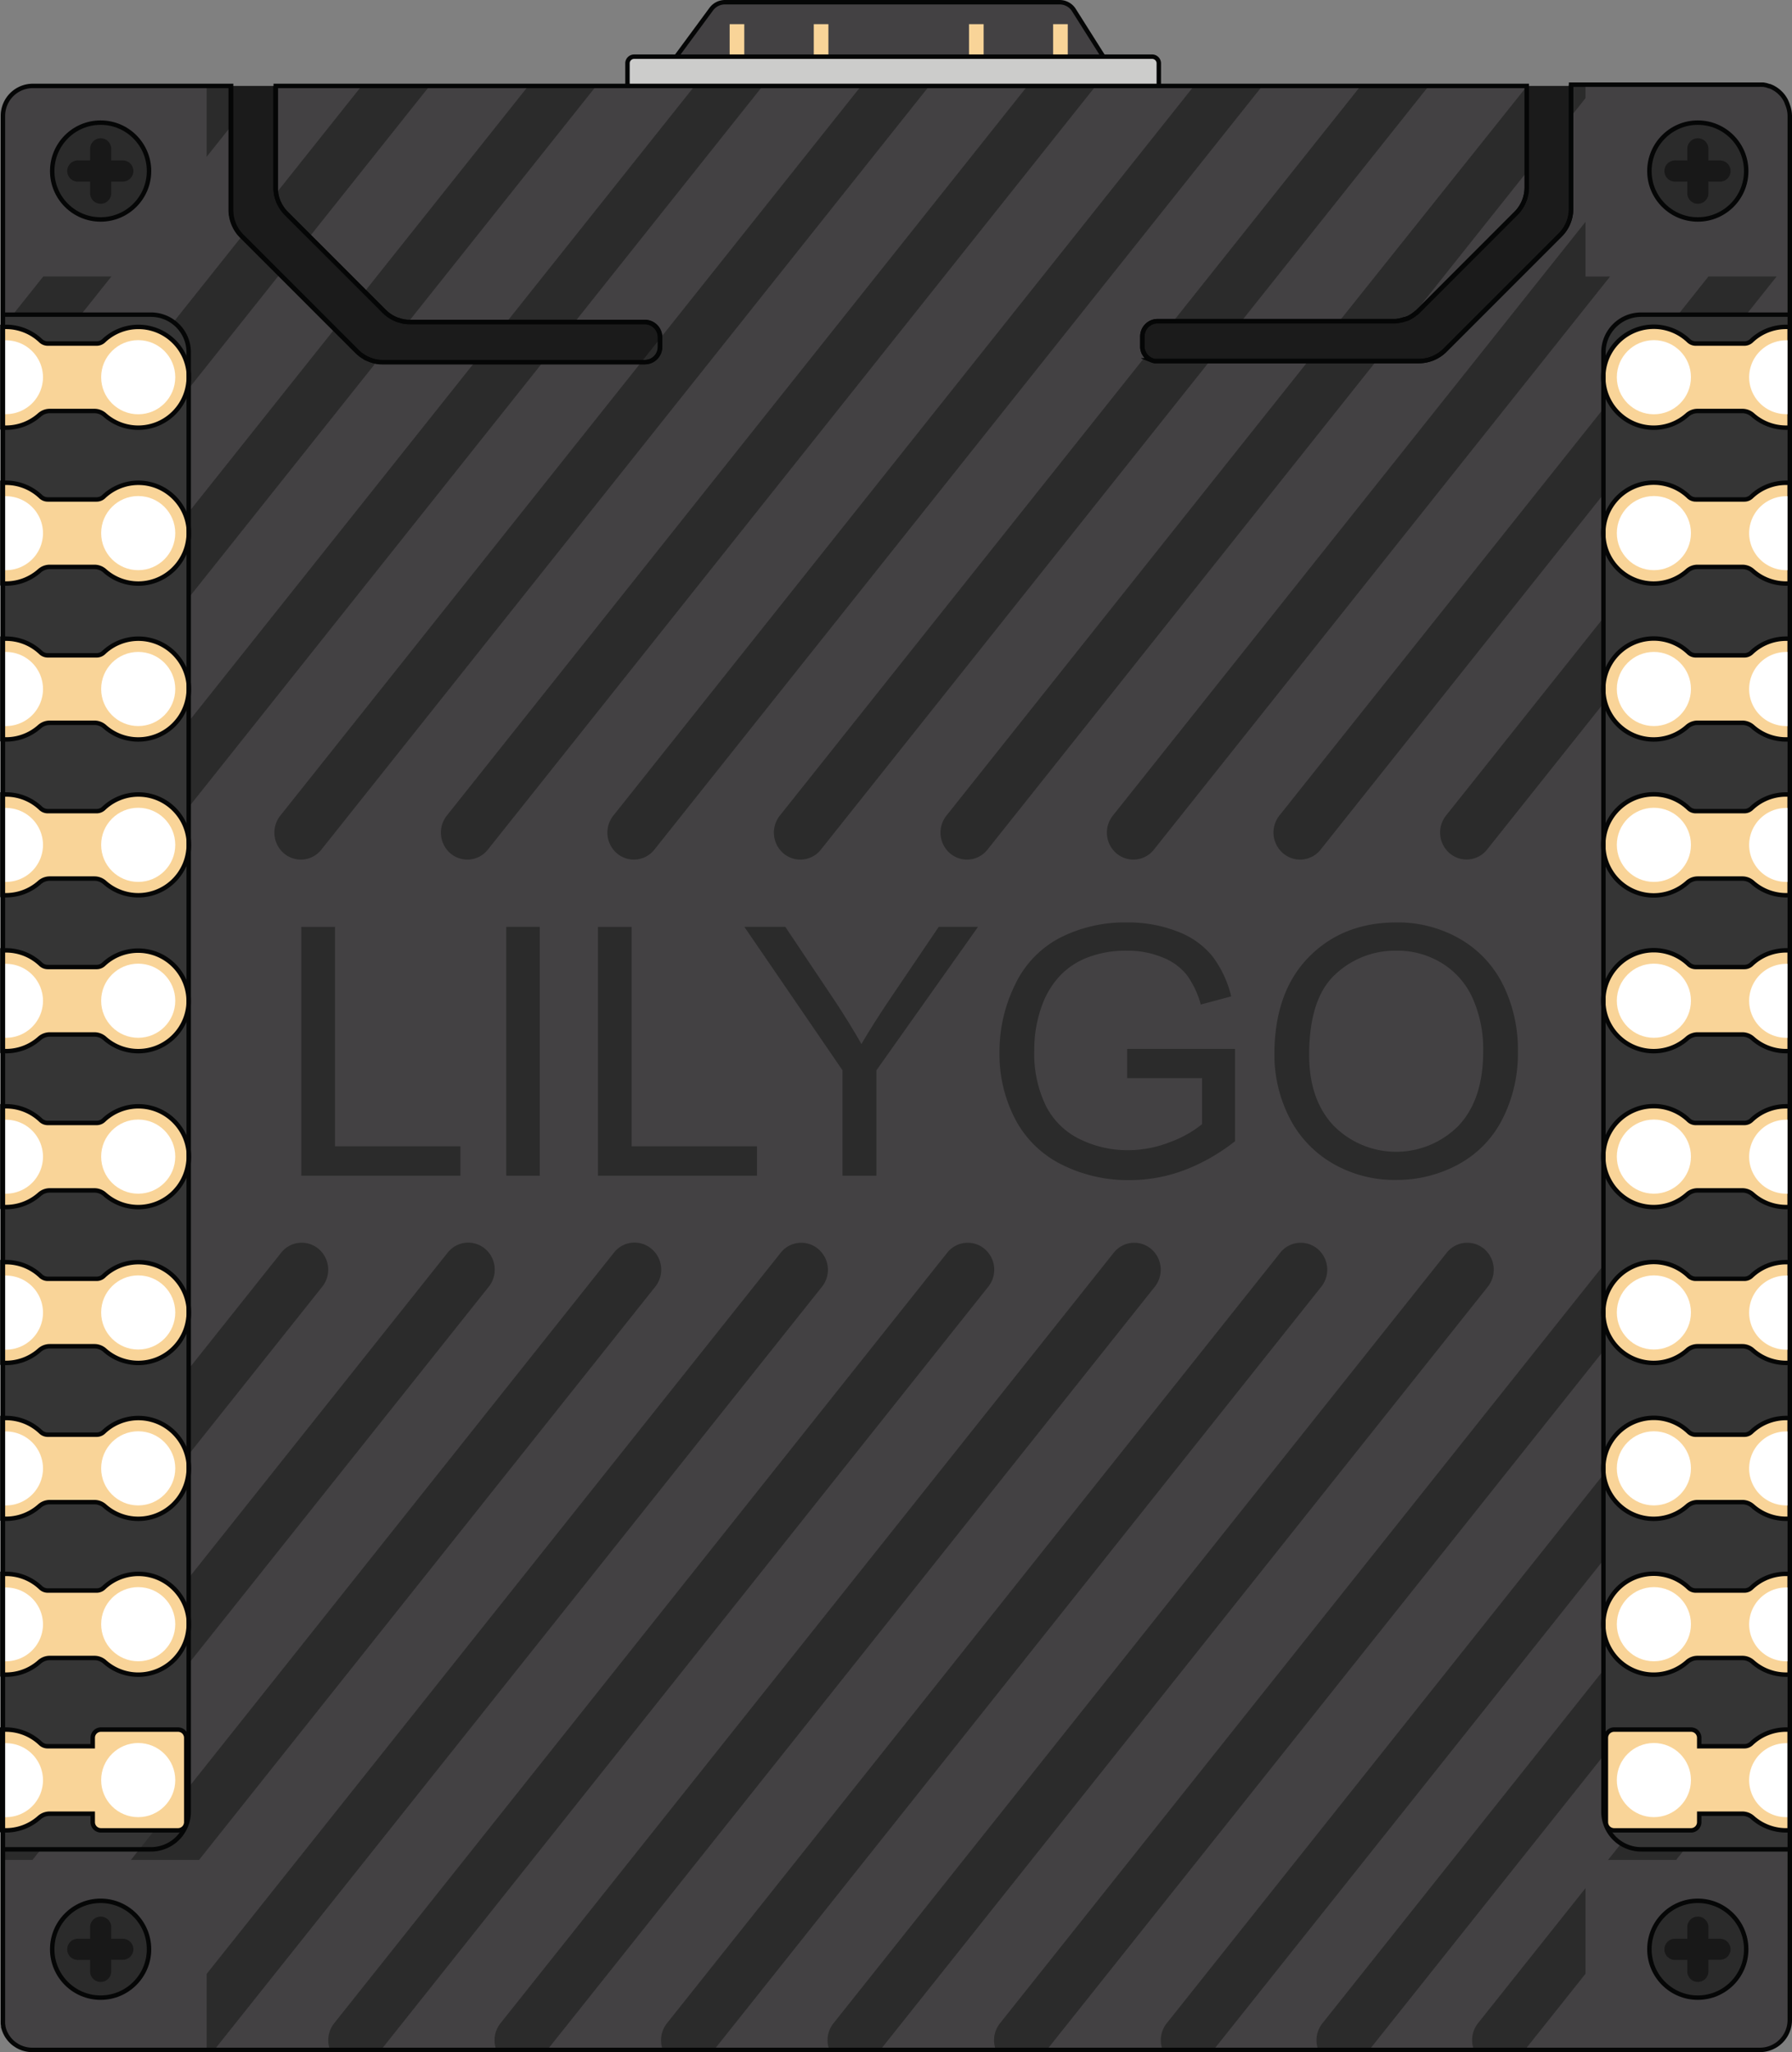 <svg xmlns="http://www.w3.org/2000/svg" viewBox="270.22 240.95 404.28 462.85">
  <rect x="270.22" y="240.95" width="404.28" height="462.85" fill="#808080" stroke="none"/>
  <defs><style>
    .cls-1 {
      fill: #1b1b1b;
    }
    .cls-2 {
      fill: #434143;
    }
    .cls-3 {
      fill: #353535;
    }
    .cls-4 {
      fill: #2b2b2b;
    }
    .cls-5 {
      fill: #f9d498;
    }
    .cls-6 {
      fill: #fff;
    }
    .cls-7 {
      fill: none;
      stroke: #050606;
      stroke-miterlimit: 10;
    }
    .cls-8 {
      fill: #181818;
    }
    .cls-9 {
      fill: #cccccb;
    }
    </style></defs><g id="Layer_2" data-name="Layer 2"><rect
      class="cls-1"
      x="312.24"
      y="260.33"
      width="312.56"
      height="442.97"
    ></rect><path
      class="cls-2"
      d="M674,267.08V696.56a6.75,6.75,0,0,1-6.75,6.74H277.51a6.62,6.62,0,0,1-1.95-.29,3.57,3.57,0,0,1-.46-.16,5.87,5.87,0,0,1-1.46-.78,3,3,0,0,1-.42-.31,4.17,4.17,0,0,1-.38-.34,5.77,5.77,0,0,1-.42-.44l0,0a3.25,3.25,0,0,1-.23-.29,3.43,3.43,0,0,1-.24-.33h0a3.15,3.15,0,0,1-.3-.48,1.71,1.71,0,0,1-.12-.23,2.7,2.7,0,0,1-.17-.34,2.44,2.44,0,0,1-.1-.24c-.05-.13-.1-.26-.14-.39a2,2,0,0,1-.07-.23c0-.13-.07-.27-.1-.41a1.55,1.55,0,0,1,0-.21,3.11,3.11,0,0,1-.07-.44,2.64,2.64,0,0,1,0-.28,1.64,1.64,0,0,1,0-.22,2.81,2.81,0,0,1,0-.29V267.08a6.75,6.75,0,0,1,6.75-6.75h44.73v28a8.34,8.34,0,0,0,2.44,5.9l21,21,5,5a7.1,7.1,0,0,0,.71.63,5.09,5.09,0,0,0,.47.34l.19.13c.14.09.28.18.43.26a8.16,8.16,0,0,0,2.06.83l.61.13h0l.56.08H356q.33,0,.66,0h59.05a3.44,3.44,0,0,0,3.44-3.44V317a3.44,3.44,0,0,0-3.44-3.44H362.22a4.62,4.62,0,0,1-.65-.07h0q-.31,0-.63-.12a6.29,6.29,0,0,1-.62-.17l-.34-.11-.1,0-.36-.14-.51-.24-.18-.1a5.45,5.45,0,0,1-.66-.39,6.26,6.26,0,0,1-.66-.49,8,8,0,0,1-.61-.55l-22.07-22.07a6.89,6.89,0,0,1-.62-.7,6.55,6.55,0,0,1-.39-.53l-.06-.09c-.11-.16-.21-.34-.31-.51s-.1-.17-.14-.26a5.59,5.59,0,0,1-.38-.87,6.69,6.69,0,0,1-.31-1,5.35,5.35,0,0,1-.11-.55v-.06c0-.22-.06-.44-.08-.66s0-.45,0-.68V260.33H614.66v22.86a8.31,8.31,0,0,1-2.45,5.9l-22.06,22.07a5.22,5.22,0,0,1-.43.39l-.05,0-.32.26a4.29,4.29,0,0,1-.55.4h0c-.16.1-.31.2-.47.28s-.22.13-.34.18l0,0-.12.06-.11.05-.07,0-.35.15-.08,0-.12,0-.38.13-.64.17-.56.1h0a4.6,4.6,0,0,1-.52.06c-.23,0-.45,0-.68,0H531.38a3.44,3.44,0,0,0-3.44,3.44v2.19c0,.12,0,.24,0,.35a3.55,3.55,0,0,0,.08.47,1.7,1.7,0,0,0,.1.32.09.09,0,0,0,0,.05,1.42,1.42,0,0,0,.08.18s0,.11.08.17a.91.91,0,0,0,.09.17,2.05,2.05,0,0,0,.24.36h0a.94.94,0,0,0,.09.12.52.52,0,0,0,.1.11,2.72,2.72,0,0,0,.39.37l.23.17a4.08,4.08,0,0,0,.58.32h0l.19.07a1.58,1.58,0,0,0,.31.09l.23.05.23,0,.35,0h59a8.36,8.36,0,0,0,5.9-2.44l26-26a8.31,8.31,0,0,0,2.45-5.9v-28h42.44a4.58,4.58,0,0,1,.53,0l.35,0a1.19,1.19,0,0,1,.32.05,3,3,0,0,1,.52.11l.57.18a.17.17,0,0,1,.1,0l.37.16a2.6,2.6,0,0,1,.34.16.72.72,0,0,1,.19.11,4.09,4.09,0,0,1,.48.29,5.2,5.2,0,0,1,.47.35l.09.06.44.41c.15.15.3.31.44.48a5,5,0,0,1,.39.52q.15.22.3.48a.27.27,0,0,0,.06.1c.06.12.12.25.17.38a3.79,3.79,0,0,1,.18.42,3.57,3.57,0,0,1,.16.46A6.82,6.82,0,0,1,674,267.08Z"
    ></path><path
      class="cls-3"
      d="M270.76,658.06h33.53a8.5,8.5,0,0,0,8.5-8.5V320.42a8.5,8.5,0,0,0-8.5-8.5H270.76"
    ></path><path
      class="cls-3"
      d="M674,658.06H640.46a8.51,8.51,0,0,1-8.5-8.5V320.42a8.5,8.5,0,0,1,8.5-8.5H674"
    ></path><path
      class="cls-4"
      d="M632,380.26v19.3l-26.29,33a5.89,5.89,0,0,1-8.39.89,6.16,6.16,0,0,1-.87-8.56Z"
    ></path><path
      class="cls-4"
      d="M558.84,424.91,632,333.07v19.31l-63.85,80.2a5.89,5.89,0,0,1-8.39.89A6.17,6.17,0,0,1,558.84,424.91Z"
    ></path><polygon
      class="cls-4"
      points="671.03 303.31 664.17 311.92 648.8 311.92 655.65 303.31 671.03 303.31"
    ></polygon><path
      class="cls-4"
      d="M633.46,303.31,530.54,432.58a5.89,5.89,0,0,1-8.39.89,6.16,6.16,0,0,1-.87-8.56L627.91,291v12.32Z"
    ></path><path
      class="cls-4"
      d="M565.12,322.67h15.36L493,432.58a5.89,5.89,0,0,1-8.39.89,6.16,6.16,0,0,1-.87-8.56Z"
    ></path><path
      class="cls-4"
      d="M614.66,260.44v19.3l-25.88,32.52h0c-.16.1-.31.2-.47.28s-.22.13-.34.18l0,0-.12.06-.11.05-.07,0-.35.15-.08,0-.12,0-.38.13-.64.17-.56.1h0a4.6,4.6,0,0,1-.52.06c-.23,0-.45,0-.68,0H572.34Z"
    ></path><polygon
      class="cls-4"
      points="627.91 260.33 627.91 263.09 624.8 267 624.8 260.33 627.91 260.33"
    ></polygon><path
      class="cls-4"
      d="M531.38,322.67h11.54L455.41,432.58a5.89,5.89,0,0,1-8.39.89,6.16,6.16,0,0,1-.87-8.56L528.64,321.3h0a.94.94,0,0,0,.09.12.52.52,0,0,0,.1.11,2.72,2.72,0,0,0,.39.37l.23.17a4.08,4.08,0,0,0,.58.32h0l.19.07a1.58,1.58,0,0,0,.31.09l.23.05.23,0Z"
    ></path><polygon
      class="cls-4"
      points="592.55 260.33 550.14 313.6 534.77 313.6 577.19 260.33 592.55 260.33"
    ></polygon><path
      class="cls-4"
      d="M555,260.33,417.85,432.58a5.89,5.89,0,0,1-8.39.89,6.16,6.16,0,0,1-.87-8.56l131-164.58Z"
    ></path><path
      class="cls-4"
      d="M517.42,260.33,380.28,432.58a5.89,5.89,0,0,1-8.39.89,6.18,6.18,0,0,1-.87-8.56l131-164.58Z"
    ></path><path
      class="cls-4"
      d="M479.86,260.33,342.72,432.58a5.89,5.89,0,0,1-8.39.89,6.16,6.16,0,0,1-.87-8.56l81.4-102.24,4.24-5.33,45.39-57Z"
    ></path><polygon
      class="cls-4"
      points="377.29 322.67 392.66 322.67 312.79 423 312.79 403.68 377.29 322.67"
    ></polygon><polygon
      class="cls-4"
      points="442.29 260.33 399.88 313.6 384.51 313.6 426.93 260.33 442.29 260.33"
    ></polygon><path
      class="cls-4"
      d="M355.18,322.55h0l-42.41,53.26v-19.3l32.89-41.31,5,5a7.1,7.1,0,0,0,.71.63,5.09,5.09,0,0,0,.47.34l.19.13a3.78,3.78,0,0,0,.43.26,8.16,8.16,0,0,0,2.06.83Z"
    ></path><path
      class="cls-4"
      d="M404.73,260.33l-42.4,53.26h-.11a4.62,4.62,0,0,1-.65-.07h0q-.31,0-.63-.12a6.29,6.29,0,0,1-.62-.17l-.34-.11-.1,0-.36-.14-.51-.24-.18-.1a5.45,5.45,0,0,1-.66-.39,6.26,6.26,0,0,1-.66-.49,8,8,0,0,1-.61-.55l-4.45-4.45,36.92-46.38Z"
    ></path><path
      class="cls-4"
      d="M324.75,294.27l8.56,8.56-20.52,25.78v-8.19a8.45,8.45,0,0,0-3.43-6.82Z"
    ></path><path
      class="cls-4"
      d="M367.14,260.33l-27.07,34-5.25-5.25a6.89,6.89,0,0,1-.62-.7,6.55,6.55,0,0,1-.39-.53l-.06-.09c-.11-.16-.21-.34-.31-.51s-.1-.17-.14-.26a5.59,5.59,0,0,1-.38-.87,6.69,6.69,0,0,1-.31-1,5.35,5.35,0,0,1-.11-.55v0l19.29-24.22Z"
    ></path><polygon
      class="cls-4"
      points="279.98 303.31 295.35 303.31 288.49 311.92 273.12 311.92 279.98 303.31"
    ></polygon><polygon
      class="cls-4"
      points="322.24 260.33 322.24 269.53 316.84 276.31 316.84 260.33 322.24 260.33"
    ></polygon><path
      class="cls-4"
      d="M632,573.46v19.31L544,703.3h-11.5a6.14,6.14,0,0,1,.93-6Z"
    ></path><path
      class="cls-4"
      d="M632,617.6v19.3l-52.87,66.4h-11.5a6.14,6.14,0,0,1,.93-6Z"
    ></path><path
      class="cls-4"
      d="M603.66,697.28l24.25-30.46v19.31L614.24,703.3h-11.5A6.16,6.16,0,0,1,603.66,697.28Z"
    ></path><path
      class="cls-4"
      d="M650.26,658.06l-1.9,2.39H633l2.95-3.7a8.45,8.45,0,0,0,4.53,1.31Z"
    ></path><path
      class="cls-4"
      d="M632,526.28v19.3L506.38,703.3h-11.5a6.18,6.18,0,0,1,.93-6Z"
    ></path><path
      class="cls-4"
      d="M607.21,527.33a6.17,6.17,0,0,1-1.33,3.83L468.82,703.3h-11.5a6.14,6.14,0,0,1,.93-6L596.61,523.49a5.9,5.9,0,0,1,8.4-.88A6.1,6.1,0,0,1,607.21,527.33Z"
    ></path><path
      class="cls-4"
      d="M569.65,527.33a6.14,6.14,0,0,1-1.34,3.83l-137,172.14H419.75a6.18,6.18,0,0,1,.93-6L559.05,523.49a5.89,5.89,0,0,1,8.39-.88A6.11,6.11,0,0,1,569.65,527.33Z"
    ></path><path
      class="cls-4"
      d="M532.08,527.33a6.17,6.17,0,0,1-1.33,3.83L393.69,703.3h-11.5a6.14,6.14,0,0,1,.93-6L521.49,523.49a5.89,5.89,0,0,1,8.39-.88A6.1,6.1,0,0,1,532.08,527.33Z"
    ></path><path
      class="cls-4"
      d="M494.52,527.33a6.14,6.14,0,0,1-1.34,3.83l-137,172.14h-11.5a6.16,6.16,0,0,1,.92-6L483.92,523.49a5.89,5.89,0,0,1,8.39-.88A6.11,6.11,0,0,1,494.52,527.33Z"
    ></path><path
      class="cls-4"
      d="M457,527.33a6.17,6.17,0,0,1-1.33,3.83L318.56,703.3h-1.72V686.16L446.36,523.49a5.89,5.89,0,0,1,8.39-.88A6.1,6.1,0,0,1,457,527.33Z"
    ></path><path
      class="cls-4"
      d="M419.39,527.33a6.14,6.14,0,0,1-1.34,3.83L315.12,660.45H299.75l109-137a5.89,5.89,0,0,1,8.39-.88A6.11,6.11,0,0,1,419.39,527.33Z"
    ></path><polygon
      class="cls-4"
      points="279.45 658.06 277.55 660.45 270.76 660.45 270.76 658.06 279.45 658.06"
    ></polygon><path
      class="cls-4"
      d="M381.83,527.33a6.14,6.14,0,0,1-1.34,3.83l-67.7,85v-19.3l58.44-73.4a5.89,5.89,0,0,1,8.39-.88A6.11,6.11,0,0,1,381.83,527.33Z"
    ></path><path
      class="cls-4"
      d="M344.26,527.33a6.14,6.14,0,0,1-1.34,3.83L312.79,569v-19.3l20.87-26.22a5.89,5.89,0,0,1,8.39-.88A6.11,6.11,0,0,1,344.26,527.33Z"
    ></path><path
      class="cls-2"
      d="M422.78,253.73,430.69,243a3.83,3.83,0,0,1,3.07-1.55h75.52a3.8,3.8,0,0,1,3.22,1.78l6.64,10.51"
    ></path><path
      class="cls-5"
      d="M312.71,327.38a11.38,11.38,0,0,1-18.86,7.16,3.51,3.51,0,0,0-2.33-.89H281.45a3.51,3.51,0,0,0-2.33.89,11.36,11.36,0,0,1-8.36,2.84v-22.7c.27,0,.53,0,.8,0a11.35,11.35,0,0,1,7.86,3.14,2.31,2.31,0,0,0,1.6.62H292a2.31,2.31,0,0,0,1.6-.62,11.39,11.39,0,0,1,19.16,9.59Z"
    ></path><circle class="cls-6" cx="301.4" cy="326.03" r="8.36"></circle><path
      class="cls-7"
      d="M312.71,327.38a11.38,11.38,0,0,1-18.86,7.16,3.51,3.51,0,0,0-2.33-.89H281.45a3.51,3.51,0,0,0-2.33.89,11.36,11.36,0,0,1-8.36,2.84v-22.7c.27,0,.53,0,.8,0a11.35,11.35,0,0,1,7.86,3.14,2.31,2.31,0,0,0,1.6.62H292a2.31,2.31,0,0,0,1.6-.62,11.39,11.39,0,0,1,19.16,9.59Z"
    ></path><path
      class="cls-6"
      d="M279.92,326a8.36,8.36,0,0,1-8.36,8.36,7,7,0,0,1-.8,0V317.71a7,7,0,0,1,.8,0A8.36,8.36,0,0,1,279.92,326Z"
    ></path><path
      class="cls-5"
      d="M312.71,362.54a11.38,11.38,0,0,1-18.86,7.16,3.51,3.51,0,0,0-2.33-.89H281.45a3.51,3.51,0,0,0-2.33.89,11.36,11.36,0,0,1-8.36,2.84v-22.7c.27,0,.53,0,.8,0a11.35,11.35,0,0,1,7.86,3.14,2.31,2.31,0,0,0,1.6.62H292a2.31,2.31,0,0,0,1.6-.62,11.39,11.39,0,0,1,19.16,9.59Z"
    ></path><circle class="cls-6" cx="301.4" cy="361.19" r="8.36"></circle><path
      class="cls-7"
      d="M312.71,362.54a11.38,11.38,0,0,1-18.86,7.16,3.51,3.51,0,0,0-2.33-.89H281.45a3.51,3.51,0,0,0-2.33.89,11.36,11.36,0,0,1-8.36,2.84v-22.7c.27,0,.53,0,.8,0a11.35,11.35,0,0,1,7.86,3.14,2.31,2.31,0,0,0,1.6.62H292a2.31,2.31,0,0,0,1.6-.62,11.39,11.39,0,0,1,19.16,9.59Z"
    ></path><path
      class="cls-6"
      d="M279.92,361.19a8.36,8.36,0,0,1-8.36,8.36,7,7,0,0,1-.8,0V352.87a7,7,0,0,1,.8,0A8.36,8.36,0,0,1,279.92,361.19Z"
    ></path><path
      class="cls-5"
      d="M312.71,397.7a11.38,11.38,0,0,1-18.86,7.16,3.51,3.51,0,0,0-2.33-.89H281.45a3.51,3.51,0,0,0-2.33.89,11.36,11.36,0,0,1-8.36,2.84V385c.27,0,.53,0,.8,0a11.35,11.35,0,0,1,7.86,3.14,2.31,2.31,0,0,0,1.6.62H292a2.31,2.31,0,0,0,1.6-.62,11.39,11.39,0,0,1,19.16,9.59Z"
    ></path><circle class="cls-6" cx="301.4" cy="396.35" r="8.36"></circle><path
      class="cls-7"
      d="M312.71,397.7a11.38,11.38,0,0,1-18.86,7.16,3.51,3.51,0,0,0-2.33-.89H281.45a3.51,3.51,0,0,0-2.33.89,11.36,11.36,0,0,1-8.36,2.84V385c.27,0,.53,0,.8,0a11.35,11.35,0,0,1,7.86,3.14,2.31,2.31,0,0,0,1.6.62H292a2.31,2.31,0,0,0,1.6-.62,11.39,11.39,0,0,1,19.16,9.59Z"
    ></path><path
      class="cls-6"
      d="M279.92,396.35a8.36,8.36,0,0,1-8.36,8.36,7,7,0,0,1-.8,0V388a7,7,0,0,1,.8,0A8.36,8.36,0,0,1,279.92,396.35Z"
    ></path><path
      class="cls-5"
      d="M312.71,432.85A11.38,11.38,0,0,1,293.85,440a3.51,3.51,0,0,0-2.33-.89H281.45a3.51,3.51,0,0,0-2.33.89,11.36,11.36,0,0,1-8.36,2.84v-22.7c.27,0,.53,0,.8,0a11.35,11.35,0,0,1,7.86,3.14,2.31,2.31,0,0,0,1.6.62H292a2.31,2.31,0,0,0,1.6-.62,11.39,11.39,0,0,1,19.16,9.59Z"
    ></path><circle class="cls-6" cx="301.4" cy="431.5" r="8.36"></circle><path
      class="cls-7"
      d="M312.71,432.85A11.38,11.38,0,0,1,293.85,440a3.51,3.51,0,0,0-2.33-.89H281.45a3.51,3.51,0,0,0-2.33.89,11.36,11.36,0,0,1-8.36,2.84v-22.7c.27,0,.53,0,.8,0a11.35,11.35,0,0,1,7.86,3.14,2.31,2.31,0,0,0,1.6.62H292a2.31,2.31,0,0,0,1.6-.62,11.39,11.39,0,0,1,19.16,9.59Z"
    ></path><path
      class="cls-6"
      d="M279.92,431.5a8.36,8.36,0,0,1-8.36,8.36,7,7,0,0,1-.8,0V423.18a7,7,0,0,1,.8,0A8.36,8.36,0,0,1,279.92,431.5Z"
    ></path><path
      class="cls-5"
      d="M312.71,468a11.38,11.38,0,0,1-18.86,7.16,3.51,3.51,0,0,0-2.33-.89H281.45a3.51,3.51,0,0,0-2.33.89,11.36,11.36,0,0,1-8.36,2.84v-22.7c.27,0,.53,0,.8,0a11.35,11.35,0,0,1,7.86,3.14,2.31,2.31,0,0,0,1.6.62H292a2.31,2.31,0,0,0,1.6-.62A11.39,11.39,0,0,1,312.71,468Z"
    ></path><circle class="cls-6" cx="301.4" cy="466.66" r="8.36"></circle><path
      class="cls-7"
      d="M312.71,468a11.38,11.38,0,0,1-18.86,7.16,3.51,3.51,0,0,0-2.33-.89H281.45a3.51,3.51,0,0,0-2.33.89,11.36,11.36,0,0,1-8.36,2.84v-22.7c.27,0,.53,0,.8,0a11.35,11.35,0,0,1,7.86,3.14,2.31,2.31,0,0,0,1.6.62H292a2.31,2.31,0,0,0,1.6-.62A11.39,11.39,0,0,1,312.71,468Z"
    ></path><path
      class="cls-6"
      d="M279.92,466.66a8.36,8.36,0,0,1-8.36,8.36,7,7,0,0,1-.8,0V458.34a7,7,0,0,1,.8,0A8.36,8.36,0,0,1,279.92,466.66Z"
    ></path><path
      class="cls-5"
      d="M312.71,503.17a11.38,11.38,0,0,1-18.86,7.16,3.51,3.51,0,0,0-2.33-.89H281.45a3.51,3.51,0,0,0-2.33.89,11.36,11.36,0,0,1-8.36,2.84v-22.7c.27,0,.53,0,.8,0a11.35,11.35,0,0,1,7.86,3.14,2.31,2.31,0,0,0,1.6.62H292a2.31,2.31,0,0,0,1.6-.62,11.39,11.39,0,0,1,19.16,9.59Z"
    ></path><circle class="cls-6" cx="301.4" cy="501.82" r="8.36"></circle><path
      class="cls-7"
      d="M312.71,503.17a11.38,11.38,0,0,1-18.86,7.16,3.51,3.51,0,0,0-2.33-.89H281.45a3.51,3.51,0,0,0-2.33.89,11.36,11.36,0,0,1-8.36,2.84v-22.7c.27,0,.53,0,.8,0a11.35,11.35,0,0,1,7.86,3.14,2.31,2.31,0,0,0,1.6.62H292a2.31,2.31,0,0,0,1.6-.62,11.39,11.39,0,0,1,19.16,9.59Z"
    ></path><path
      class="cls-6"
      d="M279.92,501.82a8.36,8.36,0,0,1-8.36,8.36,7,7,0,0,1-.8,0V493.5a7,7,0,0,1,.8,0A8.36,8.36,0,0,1,279.92,501.82Z"
    ></path><path
      class="cls-5"
      d="M312.71,538.32a11.38,11.38,0,0,1-18.86,7.16,3.51,3.51,0,0,0-2.33-.89H281.45a3.51,3.51,0,0,0-2.33.89,11.36,11.36,0,0,1-8.36,2.84v-22.7c.27,0,.53,0,.8,0a11.35,11.35,0,0,1,7.86,3.14,2.31,2.31,0,0,0,1.6.62H292a2.31,2.31,0,0,0,1.6-.62,11.39,11.39,0,0,1,19.16,9.59Z"
    ></path><circle class="cls-6" cx="301.4" cy="536.97" r="8.36"></circle><path
      class="cls-7"
      d="M312.71,538.32a11.38,11.38,0,0,1-18.86,7.16,3.51,3.51,0,0,0-2.33-.89H281.45a3.51,3.51,0,0,0-2.33.89,11.36,11.36,0,0,1-8.36,2.84v-22.7c.27,0,.53,0,.8,0a11.35,11.35,0,0,1,7.86,3.14,2.31,2.31,0,0,0,1.6.62H292a2.31,2.31,0,0,0,1.6-.62,11.39,11.39,0,0,1,19.16,9.59Z"
    ></path><path
      class="cls-6"
      d="M279.92,537a8.36,8.36,0,0,1-8.36,8.36,7,7,0,0,1-.8,0V528.65a7,7,0,0,1,.8,0A8.36,8.36,0,0,1,279.92,537Z"
    ></path><path
      class="cls-5"
      d="M312.71,573.48a11.38,11.38,0,0,1-18.86,7.16,3.51,3.51,0,0,0-2.33-.89H281.45a3.51,3.51,0,0,0-2.33.89,11.36,11.36,0,0,1-8.36,2.84v-22.7c.27,0,.53,0,.8,0a11.35,11.35,0,0,1,7.86,3.14,2.31,2.31,0,0,0,1.6.62H292a2.31,2.31,0,0,0,1.6-.62,11.39,11.39,0,0,1,19.16,9.59Z"
    ></path><circle class="cls-6" cx="301.4" cy="572.13" r="8.36"></circle><path
      class="cls-7"
      d="M312.71,573.48a11.38,11.38,0,0,1-18.86,7.16,3.51,3.51,0,0,0-2.33-.89H281.45a3.51,3.51,0,0,0-2.33.89,11.36,11.36,0,0,1-8.36,2.84v-22.7c.27,0,.53,0,.8,0a11.35,11.35,0,0,1,7.86,3.14,2.31,2.31,0,0,0,1.6.62H292a2.31,2.31,0,0,0,1.6-.62,11.39,11.39,0,0,1,19.16,9.59Z"
    ></path><path
      class="cls-6"
      d="M279.92,572.13a8.36,8.36,0,0,1-8.36,8.36,7,7,0,0,1-.8,0V563.81a7,7,0,0,1,.8,0A8.36,8.36,0,0,1,279.92,572.13Z"
    ></path><path
      class="cls-5"
      d="M312.71,608.63a11.38,11.38,0,0,1-18.86,7.16,3.51,3.51,0,0,0-2.33-.89H281.45a3.51,3.51,0,0,0-2.33.89,11.36,11.36,0,0,1-8.36,2.84v-22.7c.27,0,.53,0,.8,0a11.35,11.35,0,0,1,7.86,3.14,2.31,2.31,0,0,0,1.6.62H292a2.31,2.31,0,0,0,1.6-.62,11.39,11.39,0,0,1,19.16,9.59Z"
    ></path><circle class="cls-6" cx="301.4" cy="607.28" r="8.36"></circle><path
      class="cls-7"
      d="M312.71,608.63a11.38,11.38,0,0,1-18.86,7.16,3.51,3.51,0,0,0-2.33-.89H281.45a3.51,3.51,0,0,0-2.33.89,11.36,11.36,0,0,1-8.36,2.84v-22.7c.27,0,.53,0,.8,0a11.35,11.35,0,0,1,7.86,3.14,2.31,2.31,0,0,0,1.6.62H292a2.31,2.31,0,0,0,1.6-.62,11.39,11.39,0,0,1,19.16,9.59Z"
    ></path><path
      class="cls-6"
      d="M279.92,607.28a8.36,8.36,0,0,1-8.36,8.36,7,7,0,0,1-.8,0V599a7,7,0,0,1,.8,0A8.36,8.36,0,0,1,279.92,607.28Z"
    ></path><path
      class="cls-5"
      d="M312.24,632.92v19a1.86,1.86,0,0,1-1.86,1.86H293a1.86,1.86,0,0,1-1.86-1.86v-1.9h-9.73a3.51,3.51,0,0,0-2.33.89,11.36,11.36,0,0,1-8.36,2.84v-22.7c.27,0,.53,0,.8,0a11.35,11.35,0,0,1,7.86,3.14,2.31,2.31,0,0,0,1.6.62h10.16v-1.9a1.86,1.86,0,0,1,1.86-1.86h17.34A1.86,1.86,0,0,1,312.24,632.92Z"
    ></path><circle class="cls-6" cx="301.4" cy="642.44" r="8.36"></circle><path
      class="cls-6"
      d="M279.92,642.44a8.36,8.36,0,0,1-8.36,8.36,7,7,0,0,1-.8,0V634.12a7,7,0,0,1,.8,0A8.36,8.36,0,0,1,279.92,642.44Z"
    ></path><circle
      class="cls-4"
      cx="292.92"
      cy="279.53"
      r="10.92"
    ></circle><circle
      class="cls-7"
      cx="292.92"
      cy="279.53"
      r="10.92"
    ></circle><path
      class="cls-8"
      d="M300.31,279.53a2.39,2.39,0,0,1-2.38,2.38h-2.62v2.62a2.38,2.38,0,0,1-4.76,0v-2.62h-2.62a2.39,2.39,0,1,1,0-4.77h2.62v-2.62a2.38,2.38,0,0,1,4.76,0v2.62h2.62A2.39,2.39,0,0,1,300.31,279.53Z"
    ></path><circle
      class="cls-4"
      cx="653.25"
      cy="279.53"
      r="10.92"
    ></circle><circle
      class="cls-7"
      cx="653.25"
      cy="279.53"
      r="10.92"
    ></circle><path
      class="cls-8"
      d="M660.64,279.53a2.39,2.39,0,0,1-2.38,2.38h-2.62v2.62a2.38,2.38,0,0,1-4.76,0v-2.62h-2.62a2.39,2.39,0,1,1,0-4.77h2.62v-2.62a2.38,2.38,0,0,1,4.76,0v2.62h2.62A2.39,2.39,0,0,1,660.64,279.53Z"
    ></path><circle
      class="cls-4"
      cx="292.92"
      cy="680.59"
      r="10.92"
    ></circle><circle
      class="cls-7"
      cx="292.92"
      cy="680.59"
      r="10.92"
    ></circle><path
      class="cls-8"
      d="M300.31,680.59a2.39,2.39,0,0,1-2.38,2.38h-2.62v2.62a2.38,2.38,0,0,1-4.76,0V683h-2.62a2.39,2.39,0,1,1,0-4.77h2.62v-2.62a2.38,2.38,0,0,1,4.76,0v2.62h2.62A2.39,2.39,0,0,1,300.31,680.59Z"
    ></path><circle
      class="cls-4"
      cx="653.25"
      cy="680.59"
      r="10.92"
    ></circle><circle
      class="cls-7"
      cx="653.25"
      cy="680.59"
      r="10.92"
    ></circle><path
      class="cls-8"
      d="M660.64,680.59a2.39,2.39,0,0,1-2.38,2.38h-2.62v2.62a2.38,2.38,0,0,1-4.76,0V683h-2.62a2.39,2.39,0,1,1,0-4.77h2.62v-2.62a2.38,2.38,0,0,1,4.76,0v2.62h2.62A2.39,2.39,0,0,1,660.64,680.59Z"
    ></path><path
      class="cls-7"
      d="M270.76,658.06h33.53a8.5,8.5,0,0,0,8.5-8.5V320.42a8.5,8.5,0,0,0-8.5-8.5H270.76"
    ></path><path
      class="cls-7"
      d="M332.38,260.33v22.86a8.34,8.34,0,0,0,2.44,5.9l22.07,22.07a8.34,8.34,0,0,0,5.9,2.44h52.87A3.44,3.44,0,0,1,419.1,317v2.19a3.44,3.44,0,0,1-3.44,3.44H356.61a8.34,8.34,0,0,1-5.9-2.44l-26-26a8.34,8.34,0,0,1-2.44-5.9v-28"
    ></path><path
      class="cls-7"
      d="M614.66,260.33v22.86a8.31,8.31,0,0,1-2.45,5.9l-22.06,22.07a5.22,5.22,0,0,1-.43.39l-.05,0a1.92,1.92,0,0,1-.32.26,4.29,4.29,0,0,1-.55.4h0c-.16.1-.31.2-.47.28a2.21,2.21,0,0,1-.34.18l0,0-.12.06-.11.05-.07,0-.35.15-.08,0-.12,0-.38.13-.64.17-.56.1h0a4.35,4.35,0,0,1-.52.06c-.23,0-.45,0-.68,0H531.38a3.44,3.44,0,0,0-3.44,3.44v2.19c0,.12,0,.24,0,.35a3.55,3.55,0,0,0,.08.47,1.7,1.7,0,0,0,.1.32.09.09,0,0,0,0,.05,1.42,1.42,0,0,0,.08.18s0,.11.08.17a.56.56,0,0,0,.09.17,2.05,2.05,0,0,0,.24.36h0a.94.94,0,0,0,.09.12.52.52,0,0,0,.1.11,2.72,2.72,0,0,0,.39.37l.23.17a3.28,3.28,0,0,0,.58.32h0l.19.07a1.58,1.58,0,0,0,.31.09l.23.05.23,0,.35,0h59a8.36,8.36,0,0,0,5.9-2.44l26-26a8.31,8.31,0,0,0,2.45-5.9v-28"
    ></path><path
      class="cls-7"
      d="M312.24,632.92v19a1.86,1.86,0,0,1-1.86,1.86H293a1.86,1.86,0,0,1-1.86-1.86v-1.9h-9.73a3.51,3.51,0,0,0-2.33.89,11.36,11.36,0,0,1-8.36,2.84v-22.7c.27,0,.53,0,.8,0a11.35,11.35,0,0,1,7.86,3.14,2.31,2.31,0,0,0,1.6.62h10.16v-1.9a1.86,1.86,0,0,1,1.86-1.86h17.34A1.86,1.86,0,0,1,312.24,632.92Z"
    ></path><path
      class="cls-5"
      d="M632,327.38a11.38,11.38,0,0,0,18.86,7.16,3.51,3.51,0,0,1,2.33-.89H663.3a3.51,3.51,0,0,1,2.33.89,11.36,11.36,0,0,0,8.36,2.84v-22.7c-.27,0-.53,0-.8,0a11.35,11.35,0,0,0-7.86,3.14,2.31,2.31,0,0,1-1.6.62H652.8a2.31,2.31,0,0,1-1.6-.62A11.39,11.39,0,0,0,632,327.38Z"
    ></path><circle
      class="cls-6"
      cx="643.34"
      cy="326.03"
      r="8.36"
    ></circle><path
      class="cls-7"
      d="M632,327.38a11.38,11.38,0,0,0,18.86,7.16,3.51,3.51,0,0,1,2.33-.89H663.3a3.51,3.51,0,0,1,2.33.89,11.36,11.36,0,0,0,8.36,2.84v-22.7c-.27,0-.53,0-.8,0a11.35,11.35,0,0,0-7.86,3.14,2.31,2.31,0,0,1-1.6.62H652.8a2.31,2.31,0,0,1-1.6-.62A11.39,11.39,0,0,0,632,327.38Z"
    ></path><path
      class="cls-6"
      d="M664.83,326a8.36,8.36,0,0,0,8.36,8.36,7,7,0,0,0,.8,0V317.71a7,7,0,0,0-.8,0A8.36,8.36,0,0,0,664.83,326Z"
    ></path><path
      class="cls-5"
      d="M632,362.54a11.38,11.38,0,0,0,18.86,7.16,3.51,3.51,0,0,1,2.33-.89H663.3a3.51,3.51,0,0,1,2.33.89,11.36,11.36,0,0,0,8.36,2.84v-22.7c-.27,0-.53,0-.8,0a11.35,11.35,0,0,0-7.86,3.14,2.31,2.31,0,0,1-1.6.62H652.8a2.31,2.31,0,0,1-1.6-.62A11.39,11.39,0,0,0,632,362.54Z"
    ></path><circle
      class="cls-6"
      cx="643.34"
      cy="361.19"
      r="8.36"
    ></circle><path
      class="cls-7"
      d="M632,362.54a11.38,11.38,0,0,0,18.86,7.16,3.51,3.51,0,0,1,2.33-.89H663.3a3.51,3.51,0,0,1,2.33.89,11.36,11.36,0,0,0,8.36,2.84v-22.7c-.27,0-.53,0-.8,0a11.35,11.35,0,0,0-7.86,3.14,2.31,2.31,0,0,1-1.6.62H652.8a2.31,2.31,0,0,1-1.6-.62A11.39,11.39,0,0,0,632,362.54Z"
    ></path><path
      class="cls-6"
      d="M664.83,361.19a8.36,8.36,0,0,0,8.36,8.36,7,7,0,0,0,.8,0V352.87a7,7,0,0,0-.8,0A8.36,8.36,0,0,0,664.83,361.19Z"
    ></path><path
      class="cls-5"
      d="M632,397.7a11.38,11.38,0,0,0,18.86,7.16,3.51,3.51,0,0,1,2.33-.89H663.3a3.51,3.51,0,0,1,2.33.89A11.36,11.36,0,0,0,674,407.7V385c-.27,0-.53,0-.8,0a11.35,11.35,0,0,0-7.86,3.14,2.31,2.31,0,0,1-1.6.62H652.8a2.31,2.31,0,0,1-1.6-.62A11.39,11.39,0,0,0,632,397.7Z"
    ></path><circle
      class="cls-6"
      cx="643.34"
      cy="396.35"
      r="8.36"
    ></circle><path
      class="cls-7"
      d="M632,397.7a11.38,11.38,0,0,0,18.86,7.16,3.51,3.51,0,0,1,2.33-.89H663.3a3.51,3.51,0,0,1,2.33.89A11.36,11.36,0,0,0,674,407.7V385c-.27,0-.53,0-.8,0a11.35,11.35,0,0,0-7.86,3.14,2.31,2.31,0,0,1-1.6.62H652.8a2.31,2.31,0,0,1-1.6-.62A11.39,11.39,0,0,0,632,397.7Z"
    ></path><path
      class="cls-6"
      d="M664.83,396.35a8.36,8.36,0,0,0,8.36,8.36,7,7,0,0,0,.8,0V388a7,7,0,0,0-.8,0A8.36,8.36,0,0,0,664.83,396.35Z"
    ></path><path
      class="cls-5"
      d="M632,432.85A11.38,11.38,0,0,0,650.9,440a3.51,3.51,0,0,1,2.33-.89H663.3a3.51,3.51,0,0,1,2.33.89,11.36,11.36,0,0,0,8.36,2.84v-22.7c-.27,0-.53,0-.8,0a11.35,11.35,0,0,0-7.86,3.14,2.31,2.31,0,0,1-1.6.62H652.8a2.31,2.31,0,0,1-1.6-.62A11.39,11.39,0,0,0,632,432.85Z"
    ></path><circle class="cls-6" cx="643.34" cy="431.5" r="8.36"></circle><path
      class="cls-7"
      d="M632,432.85A11.38,11.38,0,0,0,650.9,440a3.51,3.51,0,0,1,2.33-.89H663.3a3.51,3.51,0,0,1,2.33.89,11.36,11.36,0,0,0,8.36,2.84v-22.7c-.27,0-.53,0-.8,0a11.35,11.35,0,0,0-7.86,3.14,2.31,2.31,0,0,1-1.6.62H652.8a2.31,2.31,0,0,1-1.6-.62A11.39,11.39,0,0,0,632,432.85Z"
    ></path><path
      class="cls-6"
      d="M664.83,431.5a8.36,8.36,0,0,0,8.36,8.36,7,7,0,0,0,.8,0V423.18a7,7,0,0,0-.8,0A8.36,8.36,0,0,0,664.83,431.5Z"
    ></path><path
      class="cls-5"
      d="M632,468a11.38,11.38,0,0,0,18.86,7.16,3.51,3.51,0,0,1,2.33-.89H663.3a3.51,3.51,0,0,1,2.33.89A11.36,11.36,0,0,0,674,478v-22.7c-.27,0-.53,0-.8,0a11.35,11.35,0,0,0-7.86,3.14,2.31,2.31,0,0,1-1.6.62H652.8a2.31,2.31,0,0,1-1.6-.62A11.39,11.39,0,0,0,632,468Z"
    ></path><circle
      class="cls-6"
      cx="643.34"
      cy="466.66"
      r="8.36"
    ></circle><path
      class="cls-7"
      d="M632,468a11.38,11.38,0,0,0,18.86,7.16,3.51,3.51,0,0,1,2.33-.89H663.3a3.51,3.51,0,0,1,2.33.89A11.36,11.36,0,0,0,674,478v-22.7c-.27,0-.53,0-.8,0a11.35,11.35,0,0,0-7.86,3.14,2.31,2.31,0,0,1-1.6.62H652.8a2.31,2.31,0,0,1-1.6-.62A11.39,11.39,0,0,0,632,468Z"
    ></path><path
      class="cls-6"
      d="M664.83,466.66a8.36,8.36,0,0,0,8.36,8.36,7,7,0,0,0,.8,0V458.34a7,7,0,0,0-.8,0A8.36,8.36,0,0,0,664.83,466.66Z"
    ></path><path
      class="cls-5"
      d="M632,503.17a11.38,11.38,0,0,0,18.86,7.16,3.51,3.51,0,0,1,2.33-.89H663.3a3.51,3.51,0,0,1,2.33.89,11.36,11.36,0,0,0,8.36,2.84v-22.7c-.27,0-.53,0-.8,0a11.35,11.35,0,0,0-7.86,3.14,2.31,2.31,0,0,1-1.6.62H652.8a2.31,2.31,0,0,1-1.6-.62A11.39,11.39,0,0,0,632,503.17Z"
    ></path><circle
      class="cls-6"
      cx="643.34"
      cy="501.82"
      r="8.36"
    ></circle><path
      class="cls-7"
      d="M632,503.17a11.38,11.38,0,0,0,18.86,7.16,3.51,3.51,0,0,1,2.33-.89H663.3a3.51,3.51,0,0,1,2.33.89,11.36,11.36,0,0,0,8.36,2.84v-22.7c-.27,0-.53,0-.8,0a11.35,11.35,0,0,0-7.86,3.14,2.31,2.31,0,0,1-1.6.62H652.8a2.31,2.31,0,0,1-1.6-.62A11.39,11.39,0,0,0,632,503.17Z"
    ></path><path
      class="cls-6"
      d="M664.83,501.82a8.36,8.36,0,0,0,8.36,8.36,7,7,0,0,0,.8,0V493.5a7,7,0,0,0-.8,0A8.36,8.36,0,0,0,664.83,501.82Z"
    ></path><path
      class="cls-5"
      d="M632,538.32a11.38,11.38,0,0,0,18.86,7.16,3.51,3.51,0,0,1,2.33-.89H663.3a3.51,3.51,0,0,1,2.33.89,11.36,11.36,0,0,0,8.36,2.84v-22.7c-.27,0-.53,0-.8,0a11.35,11.35,0,0,0-7.86,3.14,2.31,2.31,0,0,1-1.6.62H652.8a2.31,2.31,0,0,1-1.6-.62A11.39,11.39,0,0,0,632,538.32Z"
    ></path><circle
      class="cls-6"
      cx="643.34"
      cy="536.97"
      r="8.36"
    ></circle><path
      class="cls-7"
      d="M632,538.32a11.38,11.38,0,0,0,18.86,7.16,3.51,3.51,0,0,1,2.33-.89H663.3a3.51,3.51,0,0,1,2.33.89,11.36,11.36,0,0,0,8.36,2.84v-22.7c-.27,0-.53,0-.8,0a11.35,11.35,0,0,0-7.86,3.14,2.31,2.31,0,0,1-1.6.62H652.8a2.31,2.31,0,0,1-1.6-.62A11.39,11.39,0,0,0,632,538.32Z"
    ></path><path
      class="cls-6"
      d="M664.83,537a8.36,8.36,0,0,0,8.36,8.36,7,7,0,0,0,.8,0V528.65a7,7,0,0,0-.8,0A8.36,8.36,0,0,0,664.83,537Z"
    ></path><path
      class="cls-5"
      d="M632,573.48a11.38,11.38,0,0,0,18.86,7.16,3.51,3.51,0,0,1,2.33-.89H663.3a3.51,3.51,0,0,1,2.33.89,11.36,11.36,0,0,0,8.36,2.84v-22.7c-.27,0-.53,0-.8,0a11.35,11.35,0,0,0-7.86,3.14,2.31,2.31,0,0,1-1.6.62H652.8a2.31,2.31,0,0,1-1.6-.62A11.39,11.39,0,0,0,632,573.48Z"
    ></path><circle
      class="cls-6"
      cx="643.34"
      cy="572.13"
      r="8.36"
    ></circle><path
      class="cls-7"
      d="M632,573.48a11.38,11.38,0,0,0,18.86,7.16,3.51,3.51,0,0,1,2.33-.89H663.3a3.51,3.51,0,0,1,2.33.89,11.36,11.36,0,0,0,8.36,2.84v-22.7c-.27,0-.53,0-.8,0a11.35,11.35,0,0,0-7.86,3.14,2.31,2.31,0,0,1-1.6.62H652.8a2.31,2.31,0,0,1-1.6-.62A11.39,11.39,0,0,0,632,573.48Z"
    ></path><path
      class="cls-6"
      d="M664.83,572.13a8.36,8.36,0,0,0,8.36,8.36,7,7,0,0,0,.8,0V563.81a7,7,0,0,0-.8,0A8.36,8.36,0,0,0,664.83,572.13Z"
    ></path><path
      class="cls-5"
      d="M632,608.63a11.38,11.38,0,0,0,18.86,7.16,3.51,3.51,0,0,1,2.33-.89H663.3a3.51,3.51,0,0,1,2.33.89,11.36,11.36,0,0,0,8.36,2.84v-22.7c-.27,0-.53,0-.8,0a11.35,11.35,0,0,0-7.86,3.14,2.31,2.31,0,0,1-1.6.62H652.8a2.31,2.31,0,0,1-1.6-.62A11.39,11.39,0,0,0,632,608.63Z"
    ></path><circle
      class="cls-6"
      cx="643.34"
      cy="607.28"
      r="8.36"
    ></circle><path
      class="cls-7"
      d="M632,608.63a11.38,11.38,0,0,0,18.86,7.16,3.51,3.51,0,0,1,2.33-.89H663.3a3.51,3.51,0,0,1,2.33.89,11.36,11.36,0,0,0,8.36,2.84v-22.7c-.27,0-.53,0-.8,0a11.35,11.35,0,0,0-7.86,3.14,2.31,2.31,0,0,1-1.6.62H652.8a2.31,2.31,0,0,1-1.6-.62A11.39,11.39,0,0,0,632,608.63Z"
    ></path><path
      class="cls-6"
      d="M664.83,607.28a8.36,8.36,0,0,0,8.36,8.36,7,7,0,0,0,.8,0V599a7,7,0,0,0-.8,0A8.36,8.36,0,0,0,664.83,607.28Z"
    ></path><path
      class="cls-5"
      d="M632.51,632.92v19a1.86,1.86,0,0,0,1.86,1.86h17.34a1.86,1.86,0,0,0,1.86-1.86v-1.9h9.73a3.51,3.51,0,0,1,2.33.89,11.36,11.36,0,0,0,8.36,2.84v-22.7c-.27,0-.53,0-.8,0a11.35,11.35,0,0,0-7.86,3.14,2.31,2.31,0,0,1-1.6.62H653.57v-1.9a1.86,1.86,0,0,0-1.86-1.86H634.37A1.86,1.86,0,0,0,632.51,632.92Z"
    ></path><circle
      class="cls-6"
      cx="643.34"
      cy="642.44"
      r="8.36"
    ></circle><path
      class="cls-6"
      d="M664.83,642.44a8.36,8.36,0,0,0,8.36,8.36,7,7,0,0,0,.8,0V634.12a7,7,0,0,0-.8,0A8.36,8.36,0,0,0,664.83,642.44Z"
    ></path><path
      class="cls-7"
      d="M674,658.06H640.46a8.51,8.51,0,0,1-8.5-8.5V320.42a8.5,8.5,0,0,1,8.5-8.5H674"
    ></path><path
      class="cls-7"
      d="M632.51,632.92v19a1.86,1.86,0,0,0,1.86,1.86h17.34a1.86,1.86,0,0,0,1.86-1.86v-1.9h9.73a3.51,3.51,0,0,1,2.33.89,11.36,11.36,0,0,0,8.36,2.84v-22.7c-.27,0-.53,0-.8,0a11.35,11.35,0,0,0-7.86,3.14,2.31,2.31,0,0,1-1.6.62H653.57v-1.9a1.86,1.86,0,0,0-1.86-1.86H634.37A1.86,1.86,0,0,0,632.51,632.92Z"
    ></path><path
      class="cls-7"
      d="M674,267.08V696.56a6.75,6.75,0,0,1-6.75,6.74H277.51a6.62,6.62,0,0,1-1.95-.29,3.57,3.57,0,0,1-.46-.16,5.87,5.87,0,0,1-1.46-.78,3,3,0,0,1-.42-.31,4.17,4.17,0,0,1-.38-.34,5.77,5.77,0,0,1-.42-.44l0,0a3.25,3.25,0,0,1-.23-.29,3.43,3.43,0,0,1-.24-.33h0a3.15,3.15,0,0,1-.3-.48,1.71,1.71,0,0,1-.12-.23,2.7,2.7,0,0,1-.17-.34,2.44,2.44,0,0,1-.1-.24c-.05-.13-.1-.26-.14-.39a2,2,0,0,1-.07-.23c0-.13-.07-.27-.1-.41a1.55,1.55,0,0,1,0-.21,3.11,3.11,0,0,1-.07-.44,2.64,2.64,0,0,1,0-.28,4.36,4.36,0,0,1,0-.51V267.08a6.75,6.75,0,0,1,6.75-6.75h44.73v28a8.34,8.34,0,0,0,2.44,5.9l21,21,5,5a7.1,7.1,0,0,0,.71.63,5.09,5.09,0,0,0,.47.34l.19.13a3.78,3.78,0,0,0,.43.26,8.16,8.16,0,0,0,2.06.83l.61.13h0l.56.08H356q.33,0,.66,0h59.05a3.44,3.44,0,0,0,3.44-3.44V317a3.44,3.44,0,0,0-3.44-3.44H362.22a4.62,4.62,0,0,1-.65-.07h0q-.31,0-.63-.12a6.29,6.29,0,0,1-.62-.17l-.34-.11-.1,0-.36-.14-.51-.24-.18-.1a5.45,5.45,0,0,1-.66-.39,6.26,6.26,0,0,1-.66-.49,8,8,0,0,1-.61-.55l-22.07-22.07a6.89,6.89,0,0,1-.62-.7,6.55,6.55,0,0,1-.39-.53l-.06-.09c-.11-.16-.21-.34-.31-.51s-.1-.17-.14-.26a5.59,5.59,0,0,1-.38-.87,6.69,6.69,0,0,1-.31-1,5.35,5.35,0,0,1-.11-.55v-.06c0-.22-.06-.44-.08-.66s0-.45,0-.68V260.33H614.66v22.86a8.31,8.31,0,0,1-2.45,5.9l-22.06,22.07a5.22,5.22,0,0,1-.43.39l-.05,0-.32.26a4.29,4.29,0,0,1-.55.4h0c-.16.1-.31.2-.47.28s-.22.13-.34.18l0,0-.12.06-.11.05-.07,0-.35.15-.08,0-.12,0-.38.13-.64.17-.56.1h0a4.6,4.6,0,0,1-.52.06c-.23,0-.45,0-.68,0H531.38a3.44,3.44,0,0,0-3.44,3.44v2.19c0,.12,0,.24,0,.35a3.55,3.55,0,0,0,.08.47,1.7,1.7,0,0,0,.1.32.09.09,0,0,0,0,.05,1.42,1.42,0,0,0,.08.18s0,.11.08.17a.91.91,0,0,0,.09.17,2.05,2.05,0,0,0,.24.36h0a.94.94,0,0,0,.09.12.52.52,0,0,0,.1.11,2.72,2.72,0,0,0,.39.37,1.24,1.24,0,0,0,.23.17,4.08,4.08,0,0,0,.58.32h0l.19.07a1.58,1.58,0,0,0,.31.09l.23.05.23,0,.35,0h59a8.36,8.36,0,0,0,5.9-2.44l26-26a8.31,8.31,0,0,0,2.45-5.9v-28h42.44a4.58,4.58,0,0,1,.53,0l.35,0a1.19,1.19,0,0,1,.32.05,3,3,0,0,1,.52.11l.57.18a.17.17,0,0,1,.1,0l.37.16a2.6,2.6,0,0,1,.34.16.72.72,0,0,1,.19.11,4.09,4.09,0,0,1,.48.29,5.2,5.2,0,0,1,.47.35l.09.06.44.41c.15.15.3.31.44.48a5,5,0,0,1,.39.52q.15.22.3.48a.27.27,0,0,0,.06.1c.06.12.12.25.17.38a3.79,3.79,0,0,1,.18.42,3.57,3.57,0,0,1,.16.46A6.82,6.82,0,0,1,674,267.08Z"
    ></path><rect
      class="cls-5"
      x="434.83"
      y="246.4"
      width="3.3"
      height="7.33"
    ></rect><rect
      class="cls-5"
      x="453.81"
      y="246.4"
      width="3.3"
      height="7.33"
    ></rect><rect
      class="cls-5"
      x="488.83"
      y="246.4"
      width="3.3"
      height="7.33"
    ></rect><rect
      class="cls-5"
      x="507.81"
      y="246.4"
      width="3.3"
      height="7.33"
    ></rect><path
      class="cls-9"
      d="M413.29,253.73H530.14a1.51,1.51,0,0,1,1.51,1.51v5.09a0,0,0,0,1,0,0H411.78a0,0,0,0,1,0,0v-5.09A1.51,1.51,0,0,1,413.29,253.73Z"
    ></path><path
      class="cls-7"
      d="M413.29,253.73H530.14a1.51,1.51,0,0,1,1.51,1.51v5.09a0,0,0,0,1,0,0H411.78a0,0,0,0,1,0,0v-5.09A1.51,1.51,0,0,1,413.29,253.73Z"
    ></path><path
      class="cls-7"
      d="M422.78,253.73,430.69,243a3.83,3.83,0,0,1,3.07-1.55h75.52a3.8,3.8,0,0,1,3.22,1.78l6.64,10.51"
    ></path><path
      class="cls-4"
      d="M338.2,506.12V450h7.6V499.5h28.29v6.62Z"
    ></path><path class="cls-4" d="M384.43,506.12V450H392v56.13Z"></path><path
      class="cls-4"
      d="M405.12,506.12V450h7.6V499.5H441v6.62Z"
    ></path><path
      class="cls-4"
      d="M460.29,506.12V482.35L438.15,450h9.24l11.33,16.93q3.13,4.74,5.84,9.49,2.58-4.4,6.27-9.91L482,450h8.86l-22.92,32.36v23.77Z"
    ></path><path
      class="cls-4"
      d="M524.51,484.11v-6.59l24.33,0v20.83a43.38,43.38,0,0,1-11.56,6.57,35,35,0,0,1-12.23,2.2,33.22,33.22,0,0,1-15.37-3.54,23.71,23.71,0,0,1-10.44-10.24,31.56,31.56,0,0,1-3.53-15,34.06,34.06,0,0,1,3.51-15.3,23,23,0,0,1,10.08-10.55A32.22,32.22,0,0,1,524.47,449a30.52,30.52,0,0,1,11.26,2,18.62,18.62,0,0,1,7.9,5.49,24.34,24.34,0,0,1,4.35,9.19l-6.86,1.84a20.45,20.45,0,0,0-3.21-6.74,13.16,13.16,0,0,0-5.49-3.92,20.38,20.38,0,0,0-7.91-1.48,23.82,23.82,0,0,0-9,1.55,17,17,0,0,0-6.14,4.08,19.44,19.44,0,0,0-3.62,5.55,28.86,28.86,0,0,0-2.2,11.3,26.93,26.93,0,0,0,2.65,12.56,16.74,16.74,0,0,0,7.7,7.5,24.34,24.34,0,0,0,10.73,2.45,25.94,25.94,0,0,0,9.64-1.86,25.09,25.09,0,0,0,7.13-4V484.11Z"
    ></path><path
      class="cls-4"
      d="M557.73,478.79q0-14,7.68-21.89t19.83-7.9a28.07,28.07,0,0,1,14.34,3.71,24.45,24.45,0,0,1,9.73,10.36,32.91,32.91,0,0,1,3.35,15.06,32.44,32.44,0,0,1-3.52,15.28,23.85,23.85,0,0,1-10,10.21,29.07,29.07,0,0,1-13.95,3.46,27.68,27.68,0,0,1-14.5-3.83A24.89,24.89,0,0,1,561,492.8,31.15,31.15,0,0,1,557.73,478.79Zm7.84.11q0,10.16,5.58,16a19.81,19.81,0,0,0,28.13-.06q5.55-5.9,5.55-16.73a28.22,28.22,0,0,0-2.37-12,17.83,17.83,0,0,0-6.94-7.92,19.09,19.09,0,0,0-10.24-2.82,19.69,19.69,0,0,0-13.89,5.42Q565.57,466.23,565.57,478.9Z"
    ></path></g>
</svg>
